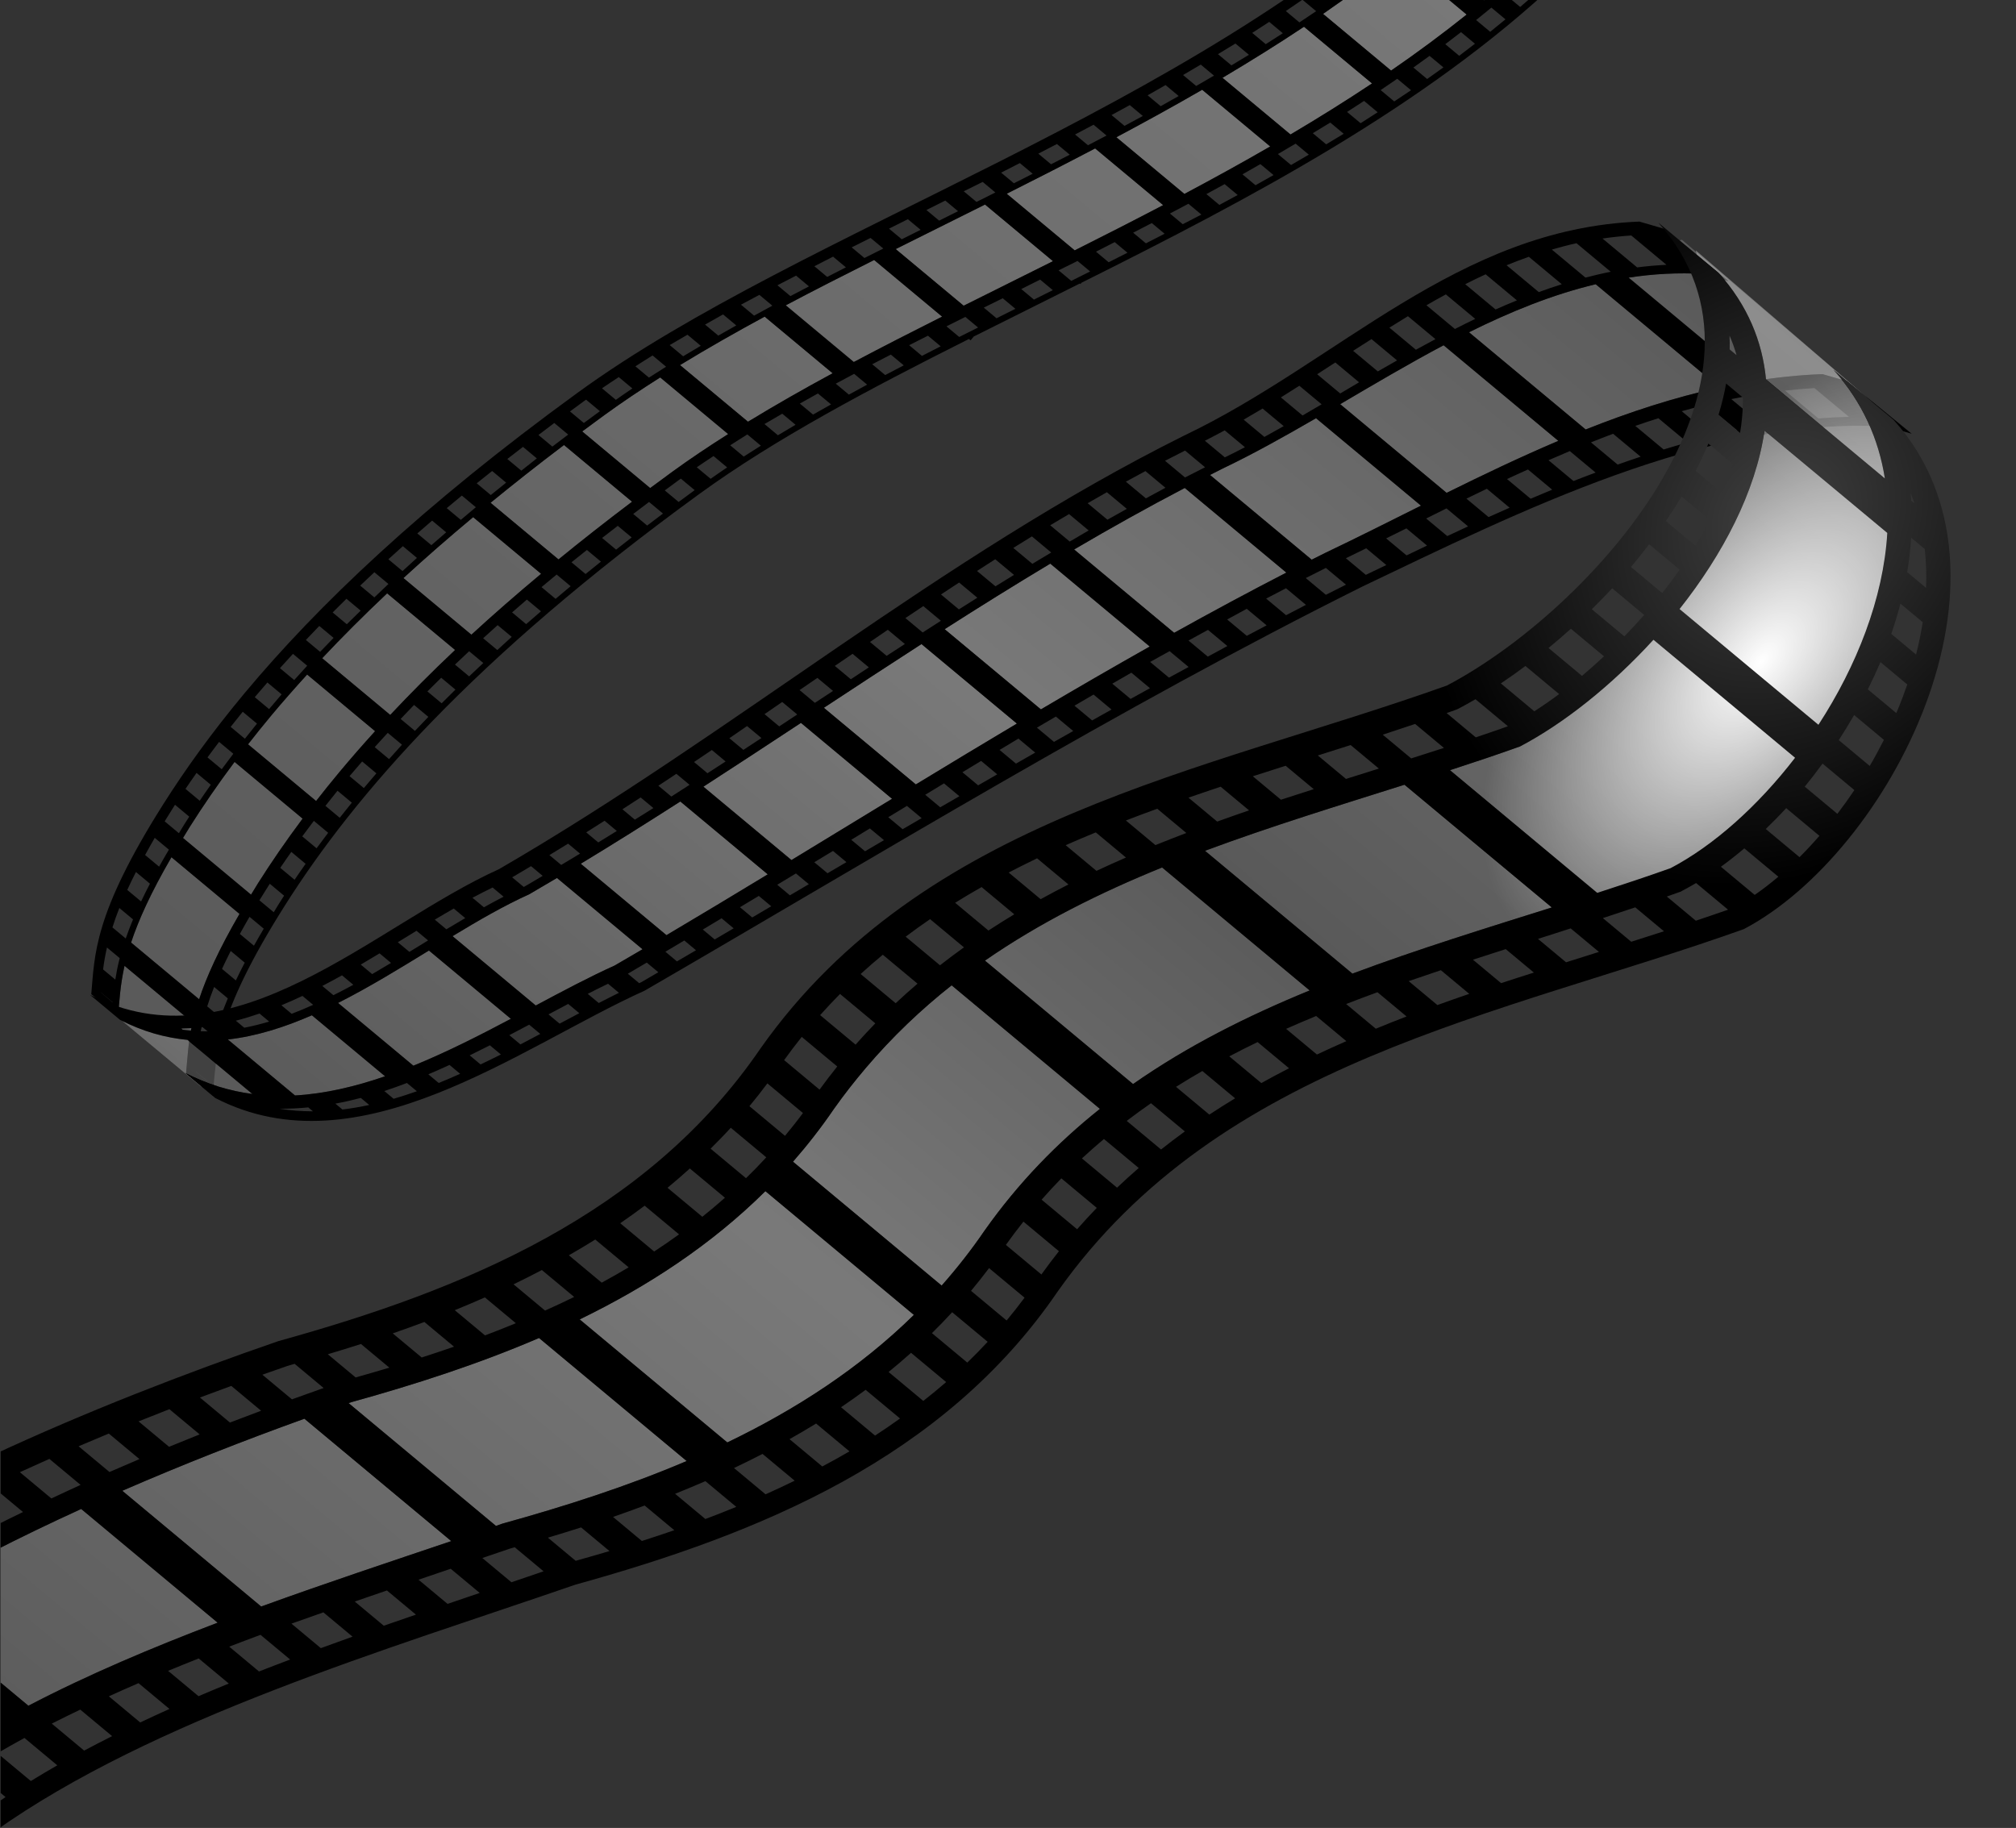 <?xml version="1.0" encoding="UTF-8" standalone="no"?>
<!-- Created with Inkscape (http://www.inkscape.org/) -->
<svg xmlns:dc="http://purl.org/dc/elements/1.1/" xmlns:cc="http://creativecommons.org/ns#" xmlns:rdf="http://www.w3.org/1999/02/22-rdf-syntax-ns#" xmlns:svg="http://www.w3.org/2000/svg" xmlns="http://www.w3.org/2000/svg" xmlns:xlink="http://www.w3.org/1999/xlink" version="1.1" width="618.75" height="561.058" id="svg2">
  <rect width="100%" height="100%" fill="#333333" stroke="none"/>
  <defs id="defs4">
    <linearGradient id="linearGradient4493">
      <stop id="stop4495" style="stop-color:#404040;stop-opacity:1" offset="0"/>
      <stop id="stop4497" style="stop-color:#000000;stop-opacity:1" offset="1"/>
    </linearGradient>
    <linearGradient id="linearGradient4485">
      <stop id="stop4487" style="stop-color:#ffffff;stop-opacity:1" offset="0"/>
      <stop id="stop4489" style="stop-color:#ffffff;stop-opacity:0" offset="1"/>
    </linearGradient>
    <linearGradient x1="0" y1="100.654" x2="527.582" y2="100.654" id="linearGradient3923" xlink:href="#linearGradient3917" gradientUnits="userSpaceOnUse"/>
    <linearGradient id="linearGradient3917">
      <stop id="stop3919" style="stop-color:#c0c0c0;stop-opacity:0.502" offset="0"/>
      <stop id="stop3921" style="stop-color:#808080;stop-opacity:0.502" offset="1"/>
    </linearGradient>
    <linearGradient id="linearGradient3925">
      <stop id="stop3927" style="stop-color:#808080;stop-opacity:0.502" offset="0"/>
      <stop id="stop3933" style="stop-color:#c0c0c0;stop-opacity:0.502" offset="0.5"/>
      <stop id="stop3929" style="stop-color:#808080;stop-opacity:0.502" offset="1"/>
    </linearGradient>
    <linearGradient id="linearGradient3935">
      <stop id="stop3937" style="stop-color:#c0c0c0;stop-opacity:0.502" offset="0"/>
      <stop id="stop3947" style="stop-color:#808080;stop-opacity:0.502" offset="0.335"/>
      <stop id="stop3945" style="stop-color:#c0c0c0;stop-opacity:0.502" offset="0.583"/>
      <stop id="stop3939" style="stop-color:#808080;stop-opacity:0.502" offset="1"/>
    </linearGradient>
    <linearGradient x1="0" y1="100.654" x2="527.582" y2="100.654" id="linearGradient3036" xlink:href="#linearGradient3917" gradientUnits="userSpaceOnUse" gradientTransform="translate(-0.214,1.3)"/>
    <linearGradient x1="36.817" y1="194.315" x2="527.582" y2="194.315" id="linearGradient3038" xlink:href="#linearGradient3925" gradientUnits="userSpaceOnUse" gradientTransform="translate(-0.214,1.3)"/>
    <linearGradient x1="36.578" y1="252.103" x2="744.414" y2="252.103" id="linearGradient3040" xlink:href="#linearGradient3935" gradientUnits="userSpaceOnUse" gradientTransform="matrix(1,0,0,0.966,-0.214,7.659)"/>
    <radialGradient cx="29.691" cy="413.806" r="353.312" fx="29.691" fy="413.806" id="radialGradient3042" xlink:href="#linearGradient4493" gradientUnits="userSpaceOnUse" gradientTransform="matrix(0.339,0.005,-0.004,0.288,74.282,226.765)"/>
    <radialGradient cx="120.518" cy="397.163" r="111.312" fx="120.518" fy="397.163" id="radialGradient3044" xlink:href="#linearGradient4485" gradientUnits="userSpaceOnUse" gradientTransform="matrix(1,0,0,0.554,0,149.548)"/>
    <clipPath id="clipPath3030">
      <rect width="620.192" height="566.827" x="-269.951" y="112.129" transform="matrix(0.64,-0.768,0.768,0.64,0,0)" id="rect3032" style="fill:#0000ff;fill-opacity:1;stroke:none"/>
    </clipPath>
    <linearGradient x1="0" y1="100.654" x2="527.582" y2="100.654" id="linearGradient3035" xlink:href="#linearGradient3917" gradientUnits="userSpaceOnUse" gradientTransform="translate(-0.214,1.3)"/>
    <linearGradient x1="36.817" y1="194.315" x2="527.582" y2="194.315" id="linearGradient3037" xlink:href="#linearGradient3925" gradientUnits="userSpaceOnUse" gradientTransform="translate(-0.214,1.3)"/>
    <linearGradient x1="36.578" y1="252.103" x2="744.414" y2="252.103" id="linearGradient3039" xlink:href="#linearGradient3935" gradientUnits="userSpaceOnUse" gradientTransform="matrix(1,0,0,0.966,-0.214,7.659)"/>
    <radialGradient cx="29.691" cy="413.806" r="353.312" fx="29.691" fy="413.806" id="radialGradient3041" xlink:href="#linearGradient4493" gradientUnits="userSpaceOnUse" gradientTransform="matrix(0.339,0.005,-0.004,0.288,74.282,226.765)"/>
    <radialGradient cx="120.518" cy="397.163" r="111.312" fx="120.518" fy="397.163" id="radialGradient3043" xlink:href="#linearGradient4485" gradientUnits="userSpaceOnUse" gradientTransform="matrix(1,0,0,0.554,0,149.548)"/>
  </defs>
  <g transform="matrix(-0.64,0.768,0.768,0.64,350.241,-112.129)" clip-path="url(#clipPath3030)" id="layer1">
    <g transform="translate(-0.158,-21.532)" id="g3024">
      <g id="g4505">
        <path d="m 426,28.812 c -5.33,0.004 -10.882,0.153 -16.656,0.406 l 0,27.156 C 415.107,56.124 420.679,56.003 426,56 c 3.921,-0.002 7.712,0.069 11.406,0.188 l 0,-27.188 C 433.713,28.883 429.92,28.809 426,28.812 z m 18.219,0.469 0,27.188 c 8.605,0.452 16.595,1.209 24.031,2.188 1.408,0.185 2.699,0.401 4.031,0.594 l 0,-27.188 c -1.332,-0.193 -2.624,-0.409 -4.031,-0.594 -7.443,-0.979 -15.417,-1.738 -24.031,-2.188 z m -41.688,0.281 c -8.82,0.53 -18.165,1.372 -28.062,2.562 l 0,27.156 c 9.911,-1.191 19.231,-2.003 28.062,-2.531 l 0,-27.188 z m -34.875,3.406 c -8.902,1.188 -18.248,2.681 -28.062,4.469 l 0,27.156 C 349.422,62.805 358.743,61.312 367.656,60.125 l 0,-27.156 z m 111.438,0.156 0,27.188 c 12.57,2.138 21.412,4.627 28.062,7.25 l 0,-27.188 c -6.653,-2.623 -15.493,-5.112 -28.062,-7.25 z m -146.312,5.594 c -8.968,1.73 -18.306,3.694 -28.062,5.969 l 0,27.188 c 9.743,-2.271 19.106,-4.274 28.062,-6 l 0,-27.156 z m 181.156,4.688 0,27.188 c 5.538,2.853 9.332,5.754 13.219,8.438 l 0.031,5.812 0.188,0.094 0,-38.062 -0.188,-0.094 0,5.062 c -3.898,-2.685 -7.707,-5.585 -13.25,-8.438 z m -216,2.906 c -2.717,0.658 -5.471,1.33 -8.25,2.031 -6.482,1.636 -13.104,3.594 -19.812,5.75 l 0,27.156 c 6.709,-2.157 13.331,-4.114 19.812,-5.75 2.792,-0.705 5.52,-1.371 8.25,-2.031 l 0,-27.156 z m -34.875,10.031 C 253.891,59.468 244.538,62.973 235,66.781 l 0,27.156 c 9.538,-3.81 18.891,-7.313 28.062,-10.438 l 0,-27.156 z m -34.875,13.188 c -9.203,3.766 -18.573,7.809 -28.062,11.938 l 0,27.156 c 9.488,-4.129 18.861,-8.14 28.062,-11.906 l 0,-27.188 z m -34.875,14.875 c -9.24,4.047 -18.599,8.165 -28.062,12.312 l 0,27.156 c 9.464,-4.149 18.822,-8.264 28.062,-12.312 l 0,-27.156 z m -34.875,15.312 c -9.271,4.038 -18.619,8.025 -28.062,11.938 l 0,27.188 c 9.446,-3.915 18.789,-7.928 28.062,-11.969 l 0,-27.156 z m -34.875,14.75 c -9.288,3.779 -18.648,7.454 -28.062,10.906 l 0,27.188 c 9.415,-3.453 18.774,-7.126 28.062,-10.906 l 0,-27.188 z M 88.688,127.812 C 79.376,131.116 70.023,134.212 60.625,137 l 0,27.188 C 70.023,161.398 79.376,158.304 88.688,155 l 0,-27.188 z m -34.844,11.156 c -9.322,2.614 -18.691,4.894 -28.062,6.812 l 0,27.188 c 9.372,-1.919 18.74,-4.197 28.062,-6.812 l 0,-27.188 z m -34.875,8.156 c -6.389,1.176 -12.79,2.162 -19.188,2.938 l 0,27.188 c 6.398,-0.776 12.799,-1.761 19.188,-2.938 l 0,-27.188 z" id="path3915" style="fill:url(#linearGradient3035);fill-opacity:1;stroke:none"/>
        <path d="m 426,18.125 c -34.887,0.018 -78.969,5.023 -136.312,19.5 C 206.278,58.683 103.306,126.789 -0.219,139.344 l 0,10.719 c 6.398,-0.776 12.799,-1.762 19.188,-2.938 l 0,27.188 c -6.389,1.176 -12.79,2.162 -19.188,2.938 l 0,10.719 c 56.164,-6.811 112.135,-29.988 164.938,-53.125 l 0.531,0 0,-0.25 C 176.521,129.653 187.645,124.773 198.594,120 l 1.531,0 0,-0.656 c 31.558,-13.733 61.669,-26.083 89.562,-33.125 C 373.097,65.161 428.456,64.14 468.25,69.375 c 39.794,5.235 48.979,13.484 58.938,20.344 l -0.031,-10.688 c -3.887,-2.684 -7.681,-5.585 -13.219,-8.438 l 0,-27.188 c 5.543,2.852 9.352,5.752 13.25,8.438 L 527.156,41.125 C 517.226,34.269 508.044,26.016 468.25,20.781 455.814,19.145 441.858,18.117 426,18.125 z m -1.031,3.188 0,5.719 c -1.949,0.007 -3.931,0.023 -5.938,0.062 l 0,-5.688 c 2.014,-0.04 3.982,-0.086 5.938,-0.094 z m 5.812,0.031 c 2.007,0.025 3.993,0.068 5.938,0.125 l 0,5.688 c -1.951,-0.057 -3.925,-0.101 -5.938,-0.125 l 0,-5.688 z m -18,0.219 c 0.137,-0.005 0.269,0.005 0.406,0 l 0,5.688 c -1.956,0.067 -3.928,0.152 -5.938,0.25 l 0,-5.688 c 1.859,-0.092 3.719,-0.185 5.531,-0.25 z m 29.75,0.125 c 2.01,0.094 3.995,0.186 5.938,0.312 l 0,5.688 c -1.939,-0.125 -3.933,-0.22 -5.938,-0.312 l 0,-5.688 z m -41.094,0.438 0,5.688 c -1.95,0.122 -3.937,0.285 -5.938,0.438 l 0,-5.719 c 2.006,-0.154 3.983,-0.282 5.938,-0.406 z m 52.844,0.344 c 2.017,0.169 3.994,0.329 5.938,0.531 l 0,5.688 c -1.943,-0.199 -3.925,-0.364 -5.938,-0.531 l 0,-5.688 z m -64.594,0.562 0,5.656 c -1.951,0.173 -3.939,0.391 -5.938,0.594 l 0,-5.688 c 2.004,-0.205 3.982,-0.387 5.938,-0.562 z m 76.344,0.625 c 0.709,0.088 1.426,0.189 2.125,0.281 1.332,0.175 2.549,0.349 3.812,0.531 l 0,5.688 c -1.07,-0.152 -2.071,-0.322 -3.188,-0.469 -0.905,-0.119 -1.829,-0.231 -2.75,-0.344 l 0,-5.688 z M 377.938,24.25 l 0,5.656 c -1.959,0.222 -3.934,0.438 -5.938,0.688 l 0,-5.625 c 2.001,-0.252 3.982,-0.495 5.938,-0.719 z m 99.875,1.125 c 2.081,0.345 4.056,0.731 5.938,1.094 l 0,5.594 c -1.879,-0.353 -3.877,-0.697 -5.938,-1.031 l 0,-5.656 z m -111.625,0.344 0,5.656 c -1.956,0.266 -3.94,0.52 -5.938,0.812 l 0,-5.625 c 2,-0.296 3.981,-0.575 5.938,-0.844 z m -11.781,1.75 0,5.625 c -1.957,0.307 -3.941,0.635 -5.938,0.969 l 0,-5.625 c 2.008,-0.339 3.971,-0.657 5.938,-0.969 z m 135.156,0.188 c 2.109,0.476 4.095,0.972 5.938,1.469 l 0,5.531 c -1.867,-0.483 -3.832,-0.946 -5.938,-1.406 l 0,-5.594 z M 426,28.812 c 3.92,-0.003 7.713,0.07 11.406,0.188 l 0,27.188 C 433.712,56.069 429.921,55.998 426,56 c -5.321,0.003 -10.893,0.124 -16.656,0.375 l 0,-27.156 C 415.118,28.966 420.67,28.816 426,28.812 z m 18.219,0.469 c 8.614,0.45 16.588,1.208 24.031,2.188 1.408,0.185 2.699,0.401 4.031,0.594 l 0,27.188 c -1.332,-0.193 -2.624,-0.409 -4.031,-0.594 -7.436,-0.978 -15.426,-1.735 -24.031,-2.188 l 0,-27.188 z m -101.562,0.156 0,5.625 c -1.96,0.346 -3.94,0.691 -5.938,1.062 l 0,-5.594 c 1.992,-0.374 3.984,-0.745 5.938,-1.094 z m 59.875,0.125 0,27.188 c -8.831,0.528 -18.151,1.341 -28.062,2.531 l 0,-27.156 c 9.898,-1.191 19.243,-2.032 28.062,-2.562 z m 98.781,1.25 c 2.197,0.715 4.131,1.454 5.938,2.188 l 0,5.312 c -1.814,-0.688 -3.804,-1.37 -5.938,-2.031 l 0,-5.469 z m -170.406,0.812 0,5.625 c -1.965,0.383 -3.937,0.779 -5.938,1.188 l 0,-5.594 c 1.989,-0.409 3.985,-0.834 5.938,-1.219 z m 36.75,1.344 0,27.156 c -8.913,1.187 -18.234,2.68 -28.062,4.469 l 0,-27.156 c 9.815,-1.788 19.16,-3.281 28.062,-4.469 z m 111.438,0.156 c 12.57,2.138 21.409,4.627 28.062,7.25 l 0,27.188 c -6.65,-2.623 -15.493,-5.112 -28.062,-7.25 l 0,-27.188 z m -159.938,0.938 0,5.594 c -1.958,0.416 -3.945,0.81 -5.938,1.25 l 0,-5.531 c 1.996,-0.444 3.976,-0.892 5.938,-1.312 z m 193.906,1.594 c 2.222,1.144 4.163,2.254 5.938,3.406 l 0,4.875 c -1.766,-1.054 -3.702,-2.133 -5.938,-3.188 l 0,-5.094 z m -205.688,1.031 0,5.562 c -1.958,0.448 -3.946,0.903 -5.938,1.375 l 0,-5.562 c 2.008,-0.479 3.963,-0.92 5.938,-1.375 z m 25.406,2.031 0,27.156 c -8.956,1.726 -18.319,3.729 -28.062,6 l 0,-27.188 c 9.756,-2.275 19.095,-4.239 28.062,-5.969 z M 295.625,39.5 l 0,5.531 c -1.969,0.481 -3.936,0.965 -5.938,1.469 l 0,-5.531 c 0.28,-0.072 0.564,-0.148 0.844,-0.219 1.723,-0.435 3.394,-0.832 5.094,-1.25 z m -11.75,3 0,5.531 c -1.973,0.538 -3.946,1.071 -5.938,1.656 l 0,-5.438 c 1.996,-0.598 3.964,-1.2 5.938,-1.75 z m 240.969,0.594 c 0.012,0.008 0.019,0.023 0.031,0.031 l 0.031,4.656 c -0.018,-0.013 -0.044,-0.018 -0.062,-0.031 l 0,-4.656 z M 272.125,46.062 l 0,5.406 c -1.967,0.614 -3.953,1.252 -5.938,1.906 l 0,-5.406 c 1.992,-0.668 3.966,-1.279 5.938,-1.906 z m 25.812,0.25 0,27.156 c -2.73,0.66 -5.458,1.326 -8.25,2.031 -6.482,1.636 -13.104,3.593 -19.812,5.75 l 0,-27.156 c 6.709,-2.156 13.331,-4.114 19.812,-5.75 2.779,-0.702 5.533,-1.373 8.25,-2.031 z m -37.562,3.656 0,5.375 c -1.973,0.681 -3.948,1.379 -5.938,2.094 l 0,-5.312 c 1.989,-0.726 3.967,-1.465 5.938,-2.156 z m -11.781,4.312 0,5.281 c -1.971,0.733 -3.952,1.488 -5.938,2.25 l 0,-5.281 c 1.985,-0.772 3.969,-1.507 5.938,-2.25 z m 14.469,2.062 0,27.156 C 253.891,86.625 244.538,90.128 235,93.938 l 0,-27.156 c 9.538,-3.809 18.891,-7.314 28.062,-10.438 z m -26.219,2.5 0,5.25 c -1.974,0.778 -3.95,1.542 -5.938,2.344 l 0,-5.188 c 1.988,-0.81 3.965,-1.62 5.938,-2.406 z m 188.125,0.344 0,5.719 c -1.949,0.007 -3.931,0.024 -5.938,0.062 l 0,-5.688 c 2.014,-0.04 3.982,-0.086 5.938,-0.094 z m 5.812,0.031 c 2.007,0.025 3.993,0.068 5.938,0.125 l 0,5.719 c -1.951,-0.057 -3.925,-0.1 -5.938,-0.125 l 0,-5.719 z m -18,0.219 c 0.137,-0.005 0.269,0.005 0.406,0 l 0,5.719 c -1.955,0.067 -3.929,0.121 -5.938,0.219 l 0,-5.688 c 1.859,-0.092 3.719,-0.185 5.531,-0.25 z m 29.75,0.125 c 2.01,0.094 3.995,0.186 5.938,0.312 l 0,5.719 c -1.939,-0.125 -3.933,-0.219 -5.938,-0.312 l 0,-5.719 z M 401.438,60 l 0,5.719 c -1.95,0.122 -3.937,0.255 -5.938,0.406 l 0,-5.719 c 2.006,-0.154 3.983,-0.282 5.938,-0.406 z m 52.844,0.344 c 2.017,0.169 3.994,0.329 5.938,0.531 l 0,5.719 c -1.943,-0.199 -3.925,-0.364 -5.938,-0.531 l 0,-5.719 z m -64.594,0.562 0,5.688 c -1.951,0.173 -3.939,0.361 -5.938,0.562 l 0,-5.688 c 2.004,-0.205 3.982,-0.387 5.938,-0.562 z m 76.344,0.625 c 0.709,0.088 1.426,0.189 2.125,0.281 1.332,0.175 2.549,0.349 3.812,0.531 l 0,5.719 c -1.07,-0.151 -2.071,-0.322 -3.188,-0.469 -0.905,-0.119 -1.829,-0.231 -2.75,-0.344 l 0,-5.719 z m -88.094,0.594 0,5.656 C 375.979,68.002 374.003,68.251 372,68.5 l 0,-5.656 c 2.001,-0.252 3.982,-0.495 5.938,-0.719 z m 99.875,1.125 c 2.081,0.345 4.056,0.732 5.938,1.094 l 0,5.625 c -1.88,-0.352 -3.876,-0.697 -5.938,-1.031 l 0,-5.688 z m -111.625,0.344 0,5.656 c -1.956,0.265 -3.94,0.52 -5.938,0.812 l 0,-5.625 c 2,-0.296 3.981,-0.575 5.938,-0.844 z m -141.094,0.031 0,5.188 c -1.969,0.81 -3.956,1.64 -5.938,2.469 l 0,-5.156 c 1.988,-0.839 3.964,-1.68 5.938,-2.5 z m 129.312,1.719 0,5.625 c -1.958,0.307 -3.94,0.635 -5.938,0.969 l 0,-5.625 c 2.008,-0.339 3.971,-0.657 5.938,-0.969 z m 135.156,0.188 c 2.11,0.476 4.095,0.973 5.938,1.469 l 0,5.531 c -1.866,-0.481 -3.833,-0.948 -5.938,-1.406 l 0,-5.594 z m -146.906,1.781 0,5.625 c -1.96,0.346 -3.94,0.691 -5.938,1.062 l 0,-5.594 c 1.992,-0.374 3.984,-0.745 5.938,-1.094 z m -129.312,1.281 0,5.125 c -1.975,0.837 -3.951,1.679 -5.938,2.531 l 0,-5.125 c 1.987,-0.858 3.964,-1.688 5.938,-2.531 z M 501.312,68.688 c 2.197,0.715 4.131,1.453 5.938,2.188 l 0,5.312 c -1.814,-0.686 -3.804,-1.373 -5.938,-2.031 l 0,-5.469 z M 330.906,69.5 l 0,5.625 c -1.965,0.383 -3.937,0.779 -5.938,1.188 l 0,-5.594 c 1.989,-0.409 3.985,-0.834 5.938,-1.219 z m -102.719,0.031 0,27.188 c -9.201,3.767 -18.575,7.778 -28.062,11.906 l 0,-27.156 c 9.489,-4.128 18.859,-8.171 28.062,-11.938 z m 90.969,2.406 0,5.594 c -1.959,0.416 -3.945,0.841 -5.938,1.281 l 0,-5.562 c 1.996,-0.444 3.976,-0.892 5.938,-1.312 z m 193.906,1.594 c 2.222,1.148 4.163,2.281 5.938,3.438 l 0,4.844 c -1.759,-1.055 -3.713,-2.136 -5.938,-3.188 l 0,-5.094 z m -311.5,0.156 0,5.094 c -1.975,0.855 -3.951,1.728 -5.938,2.594 l 0,-5.094 c 1.985,-0.869 3.964,-1.735 5.938,-2.594 z m 105.812,0.875 0,5.562 c -1.959,0.449 -3.946,0.903 -5.938,1.375 l 0,-5.562 c 2.008,-0.479 3.963,-0.92 5.938,-1.375 z m -11.75,2.812 0,5.531 c -1.969,0.481 -3.936,0.965 -5.938,1.469 l 0,-5.531 c 0.28,-0.072 0.564,-0.148 0.844,-0.219 1.723,-0.435 3.394,-0.832 5.094,-1.25 z m -105.812,1.438 0,5.094 c -1.966,0.861 -3.962,1.726 -5.938,2.594 l 0,-5.094 c 1.975,-0.869 3.974,-1.731 5.938,-2.594 z m 94.062,1.562 0,5.531 c -1.973,0.538 -3.946,1.071 -5.938,1.656 l 0,-5.438 c 1.996,-0.598 3.964,-1.2 5.938,-1.75 z M 524.844,81 c 0.012,0.008 0.019,0.023 0.031,0.031 l 0.031,4.656 c -0.018,-0.013 -0.044,-0.018 -0.062,-0.031 l 0,-4.656 z m -252.719,2.938 0,5.406 c -1.967,0.614 -3.953,1.252 -5.938,1.906 l 0,-5.406 c 1.992,-0.669 3.966,-1.279 5.938,-1.906 z m -94.062,0.031 0,5.094 c -1.978,0.87 -3.95,1.72 -5.938,2.594 l 0,-5.094 c 1.993,-0.875 3.955,-1.721 5.938,-2.594 z m 15.25,0.438 0,27.156 c -9.24,4.048 -18.599,8.164 -28.062,12.312 l 0,-27.156 c 9.464,-4.147 18.822,-8.266 28.062,-12.312 z m 67.062,3.438 0,5.375 c -1.973,0.681 -3.948,1.378 -5.938,2.094 l 0,-5.312 c 1.989,-0.726 3.967,-1.465 5.938,-2.156 z m -94.062,1.25 0,5.094 c -1.973,0.865 -3.956,1.729 -5.938,2.594 l 0,-5.062 c 1.989,-0.866 3.958,-1.758 5.938,-2.625 z m 82.281,3.062 0,5.281 c -1.971,0.734 -3.952,1.488 -5.938,2.25 l 0,-5.25 c 1.995,-0.776 3.959,-1.534 5.938,-2.281 z M 154.562,94.25 l 0,5.094 c -1.978,0.858 -3.952,1.708 -5.938,2.562 l 0,-5.125 c 1.978,-0.847 3.968,-1.68 5.938,-2.531 z m 82.281,2.469 0,5.25 c -1.974,0.778 -3.95,1.542 -5.938,2.344 l 0,-5.188 c 1.985,-0.809 3.968,-1.621 5.938,-2.406 z m -94.062,2.562 0,5.094 c -1.974,0.841 -3.956,1.697 -5.938,2.531 l 0,-5.125 c 1.981,-0.83 3.964,-1.663 5.938,-2.5 z m 15.656,0.438 0,27.156 c -9.274,4.04 -18.617,8.053 -28.062,11.969 l 0,-27.188 c 9.443,-3.913 18.791,-7.9 28.062,-11.938 z m 66.656,1.781 0,5.188 c -1.969,0.81 -3.956,1.64 -5.938,2.469 l 0,-5.156 c 1.988,-0.839 3.964,-1.68 5.938,-2.5 z m -94.062,2.688 0,5.156 c -1.981,0.824 -3.95,1.655 -5.938,2.469 l 0,-5.188 c 1.986,-0.807 3.958,-1.62 5.938,-2.438 z m 82.312,2.281 0,5.125 c -1.975,0.837 -3.951,1.679 -5.938,2.531 l 0,-5.094 c 1.989,-0.859 3.962,-1.718 5.938,-2.562 z m -94.062,2.5 0,5.188 c -1.976,0.796 -3.956,1.592 -5.938,2.375 l 0,-5.219 c 1.981,-0.775 3.963,-1.556 5.938,-2.344 z m 82.281,2.594 0,5.094 c -1.975,0.855 -3.951,1.728 -5.938,2.594 l 0,-5.094 c 1.986,-0.87 3.963,-1.735 5.938,-2.594 z m -94.031,2.031 0,5.219 c -1.976,0.765 -3.957,1.501 -5.938,2.25 l 0,-5.25 c 1.98,-0.74 3.963,-1.463 5.938,-2.219 z m 16.031,0.875 0,27.188 c -9.288,3.78 -18.648,7.453 -28.062,10.906 l 0,-27.188 c 9.415,-3.452 18.774,-7.127 28.062,-10.906 z m 66.25,2.219 0,5.094 c -1.966,0.862 -3.962,1.725 -5.938,2.594 l 0,-5.062 c 1.978,-0.871 3.971,-1.761 5.938,-2.625 z m -94.031,1.281 0,5.25 c -1.978,0.729 -3.955,1.446 -5.938,2.156 l 0,-5.281 c 1.98,-0.7 3.963,-1.406 5.938,-2.125 z m 82.281,3.906 0,5.062 c -1.978,0.87 -3.95,1.72 -5.938,2.594 l 0,-5.062 c 1.992,-0.875 3.956,-1.721 5.938,-2.594 z M 84,122.094 l 0,5.375 c -1.98,0.688 -3.954,1.396 -5.938,2.062 l 0,-5.406 c 1.983,-0.657 3.959,-1.353 5.938,-2.031 z M 72.25,126 l 0,5.406 c -1.977,0.641 -3.957,1.258 -5.938,1.875 l 0,-5.438 C 68.292,127.237 70.274,126.631 72.25,126 z m 94.062,1 0,5.062 c -1.973,0.865 -3.956,1.729 -5.938,2.594 l 0,-5.031 c 1.989,-0.866 3.958,-1.758 5.938,-2.625 z m -77.625,0.812 0,27.188 c -9.311,3.304 -18.664,6.398 -28.062,9.188 l 0,-27.188 c 9.398,-2.788 18.751,-5.884 28.062,-9.188 z M 60.5,129.625 l 0,5.438 c -1.976,0.589 -3.959,1.188 -5.938,1.75 l 0,-5.5 c 1.979,-0.552 3.962,-1.108 5.938,-1.688 z m 94.062,2.531 0,5.062 c -1.976,0.858 -3.954,1.708 -5.938,2.562 l 0,-5.094 c 1.978,-0.848 3.968,-1.68 5.938,-2.531 z m -105.812,0.75 0,5.5 c -1.979,0.534 -3.956,1.059 -5.938,1.562 l 0,-5.531 c 1.986,-0.495 3.954,-1.006 5.938,-1.531 z m -11.781,2.938 0,5.562 c -1.981,0.472 -3.955,0.905 -5.938,1.344 l 0,-5.562 c 1.978,-0.429 3.962,-0.882 5.938,-1.344 z m 105.812,1.344 0,5.094 c -1.977,0.843 -3.954,1.695 -5.938,2.531 l 0,-5.125 c 1.981,-0.83 3.964,-1.663 5.938,-2.5 z m -117.562,1.188 0,5.625 c -1.976,0.404 -3.96,0.788 -5.938,1.156 l 0,-5.625 c 1.983,-0.362 3.956,-0.759 5.938,-1.156 z m 28.625,0.594 0,27.188 c -9.322,2.615 -18.691,4.894 -28.062,6.812 l 0,-27.188 c 9.372,-1.918 18.74,-4.198 28.062,-6.812 z m -40.375,1.562 0,5.656 c -1.984,0.333 -3.953,0.675 -5.938,0.969 l 0,-5.688 c 1.975,-0.287 3.964,-0.613 5.938,-0.938 z m 117.562,1.562 0,5.125 c -1.983,0.825 -3.949,1.685 -5.938,2.5 l 0,-5.188 c 1.986,-0.807 3.958,-1.62 5.938,-2.438 z m -11.75,4.781 0,5.188 c -1.976,0.796 -3.956,1.592 -5.938,2.375 l 0,-5.219 c 1.981,-0.775 3.963,-1.555 5.938,-2.344 z m -11.75,4.625 0,5.219 c -1.976,0.765 -3.957,1.501 -5.938,2.25 l 0,-5.25 c 1.98,-0.74 3.963,-1.463 5.938,-2.219 z m -11.75,4.375 0,5.25 c -1.978,0.73 -3.955,1.445 -5.938,2.156 l 0,-5.281 c 1.98,-0.701 3.963,-1.406 5.938,-2.125 z M 84,160 l 0,5.344 c -1.981,0.689 -3.952,1.395 -5.938,2.062 l 0,-5.375 C 80.046,161.374 82.021,160.679 84,160 z m -11.75,3.906 0,5.406 c -1.976,0.641 -3.958,1.259 -5.938,1.875 l 0,-5.438 c 1.98,-0.607 3.962,-1.213 5.938,-1.844 z m -11.75,3.625 0,5.438 c -1.976,0.589 -3.959,1.188 -5.938,1.75 l 0,-5.5 c 1.979,-0.553 3.962,-1.108 5.938,-1.688 z m -11.75,3.281 0,5.5 c -1.979,0.534 -3.956,1.059 -5.938,1.562 l 0,-5.531 c 1.986,-0.495 3.954,-1.006 5.938,-1.531 z m -11.781,2.938 0,5.562 c -1.981,0.472 -3.955,0.905 -5.938,1.344 l 0,-5.562 c 1.978,-0.43 3.962,-0.882 5.938,-1.344 z m -11.75,2.531 0,5.625 c -1.976,0.404 -3.96,0.788 -5.938,1.156 l 0,-5.625 c 1.983,-0.362 3.956,-0.759 5.938,-1.156 z m -11.75,2.156 0,5.656 c -1.984,0.333 -3.953,0.675 -5.938,0.969 l 0,-5.688 c 1.975,-0.287 3.964,-0.613 5.938,-0.938 z" id="path2992-9" style="fill:#000000;stroke:none"/>
      </g>
      <g id="g4509">
        <path d="m 527.375,53.719 c -1.718,7.29 -4.587,13.599 -8.344,19.094 l 0,25.938 c 3.756,-5.937 6.592,-12.574 8.25,-20.031 l 0,6.875 0.094,-0.25 0,-31.625 z M 511,82.25 c -6.318,6.053 -13.934,10.907 -22.219,15.062 l 0,29.25 C 497.073,121.538 504.7,115.84 511,109.094 L 511,82.25 z m -30.281,18.812 c -9.727,4.208 -20.08,7.706 -30.219,11.125 l 0,32.75 c 10.152,-4.162 20.493,-8.603 30.219,-13.781 l 0,-30.094 z m -38.25,13.875 c -8.854,3.047 -17.371,6.168 -24.938,9.844 -3.097,1.133 -6.205,2.244 -9.312,3.344 l 0,34.188 c 3.107,-1.119 6.218,-2.243 9.312,-3.375 7.576,-3.68 16.089,-7.16 24.938,-10.75 l 0,-33.25 z m -42.281,16 c -11.369,3.919 -22.788,7.628 -34.25,11.25 l 0,34.938 c 11.461,-3.945 22.896,-7.895 34.25,-11.938 l 0,-34.25 z m -42.281,13.781 c -11.387,3.549 -22.804,7.014 -34.219,10.469 l 0,36.406 c 11.42,-3.905 22.834,-7.786 34.219,-11.688 l 0,-35.188 z M 315.625,157.625 c -11.421,3.458 -22.834,6.939 -34.219,10.5 l 0,38.125 c 11.387,-4.02 22.796,-7.957 34.219,-11.875 l 0,-36.75 z m -42.281,13.031 c -12.131,3.851 -24.204,7.831 -36.219,12.031 l 0,39.75 c 12.006,-4.558 24.089,-8.986 36.219,-13.312 l 0,-38.469 z m -44.25,14.875 c -12.184,4.377 -24.266,9.014 -36.25,14 l 0,40.594 c 11.967,-5.069 24.067,-9.92 36.25,-14.625 l 0,-39.969 z M 184.812,202.938 c -1.238,0.535 -2.483,1.051 -3.719,1.594 -9.736,4.481 -20.025,8.418 -30.5,12.25 l 0,41.938 c 10.161,-4.448 20.255,-8.827 30,-13.312 1.404,-0.617 2.811,-1.233 4.219,-1.844 l 0,-40.625 z m -42.281,16.781 c -11.438,4.116 -22.982,8.214 -34.219,12.812 l 0,45.844 c 11.259,-5.772 22.758,-11.054 34.219,-16.125 l 0,-42.531 z m -42.281,16.25 c -12.906,5.687 -25.202,12.215 -36.219,20.438 l 0,49.531 C 75.377,297.094 87.6,289.459 100.25,282.594 l 0,-46.625 z M 56,262.875 c -5.691,5.024 -10.92,10.627 -15.594,16.938 l -3.219,7.375 0.188,-19.781 -0.781,0.594 0.812,70.75 0.031,-3.844 3.219,-7.344 C 45.493,322.194 50.628,317.195 56,312.531 L 56,262.875 z" id="path3913" style="fill:url(#linearGradient3037);fill-opacity:1;stroke:none"/>
        <path d="m 527.562,40.938 c -10.817,48.643 -72.178,53.396 -110.031,71.781 -78.23,28.61 -160.463,42.779 -236.938,76.375 -47.506,21.864 -102.532,23.796 -139.938,65.312 l -3.219,7.375 -0.25,25.406 3.219,-7.375 C 45.08,273.502 50.309,267.899 56,262.875 l 0,49.656 c -5.372,4.664 -10.507,9.663 -15.344,15.031 l -3.219,7.344 -0.25,25.406 3.219,-7.344 c 32.69,-44.136 93.181,-70.261 140.688,-92.125 76.475,-33.596 158.208,-61.265 236.438,-89.875 37.853,-18.386 98.933,-31.544 109.75,-80.188 l 0,-12.062 c -1.658,7.457 -4.494,14.094 -8.25,20.031 l 0,-25.938 c 3.888,-5.686 6.838,-12.227 8.531,-19.844 l 0,-12.031 z m -10,28.188 0,0.562 c -1.855,2.988 -3.98,5.737 -6.344,8.281 l 0,-2.469 c 2.256,-1.988 4.364,-4.115 6.344,-6.375 z M 505,80.438 l 0,3.375 c -2.006,1.645 -4.127,3.188 -6.344,4.656 l 0,-3.844 c 2.178,-1.322 4.3,-2.714 6.344,-4.188 z m 6,1.812 0,26.844 c -6.3,6.746 -13.927,12.445 -22.219,17.469 l 0,-29.25 C 497.066,93.157 504.682,88.303 511,82.25 z m -18.594,5.906 0,4.094 c -2.054,1.149 -4.171,2.256 -6.344,3.312 l 0,-4.281 c 2.149,-0.991 4.264,-2.034 6.344,-3.125 z M 479.812,94 l 0,4.438 c -2.104,0.914 -4.21,1.803 -6.375,2.656 l 0,-4.531 c 2.138,-0.82 4.271,-1.686 6.375,-2.562 z m -12.594,4.875 0,4.562 c -2.095,0.769 -4.225,1.511 -6.344,2.25 l 0,-4.594 c 2.117,-0.731 4.229,-1.456 6.344,-2.219 z m 13.5,2.188 0,30.094 c -9.726,5.178 -20.066,9.619 -30.219,13.781 l 0,-32.75 c 10.139,-3.419 20.492,-6.917 30.219,-11.125 z m -26.062,2.156 0,4.625 c -2.127,0.722 -4.254,1.44 -6.375,2.156 l 0,-4.625 c 2.111,-0.714 4.236,-1.433 6.375,-2.156 z M 442.062,107.5 l 0,4.625 c -2.135,0.735 -4.246,1.495 -6.344,2.25 l 0,-4.594 c 2.081,-0.76 4.197,-1.537 6.344,-2.281 z m 75.094,0.562 c -1.749,2.958 -3.745,5.737 -5.938,8.375 l 0,-1.875 c 2.088,-2.07 4.088,-4.227 5.938,-6.5 z m -87.656,4.031 0,4.562 c -2.161,0.832 -4.291,1.68 -6.375,2.562 l 0,-4.406 c 2.071,-0.92 4.18,-1.851 6.375,-2.719 z m 12.969,2.844 0,33.25 c -8.848,3.59 -17.361,7.07 -24.938,10.75 -3.095,1.132 -6.206,2.256 -9.312,3.375 l 0,-34.188 c 3.107,-1.1 6.216,-2.211 9.312,-3.344 7.567,-3.675 16.083,-6.797 24.938,-9.844 z m -25.594,2.5 0,4.594 c -0.105,0.05 -0.208,0.106 -0.312,0.156 -0.106,0.051 -0.238,0.073 -0.344,0.125 -1.89,0.69 -3.793,1.353 -5.688,2.031 l 0,-4.656 c 2.116,-0.745 4.233,-1.485 6.344,-2.25 z m 88.125,2.781 0,2.812 c -2.005,1.892 -4.126,3.704 -6.344,5.438 l 0,-3.375 c 2.18,-1.555 4.301,-3.182 6.344,-4.875 z m -100.688,1.625 0,4.719 c -2.126,0.745 -4.244,1.488 -6.375,2.219 l 0,-4.781 c 2.129,-0.711 4.25,-1.428 6.375,-2.156 z m -12.594,4.219 0,4.812 c -2.111,0.711 -4.228,1.425 -6.344,2.125 l 0,-4.906 c 2.115,-0.674 4.232,-1.343 6.344,-2.031 z m 100.688,3.219 0,3.719 c -2.058,1.385 -4.167,2.707 -6.344,4 l 0,-3.969 c 2.145,-1.204 4.273,-2.449 6.344,-3.75 z m -113.25,0.781 0,4.969 c -2.125,0.692 -4.246,1.411 -6.375,2.094 l 0,-5.094 c 2.124,-0.65 4.254,-1.307 6.375,-1.969 z m 21.031,0.875 0,34.25 c -11.354,4.042 -22.789,7.993 -34.25,11.938 l 0,-34.938 c 11.462,-3.622 22.881,-7.331 34.25,-11.25 z m -33.656,2.969 0,5.188 c -2.113,0.669 -4.228,1.338 -6.344,2 l 0,-5.281 c 2.116,-0.627 4.229,-1.27 6.344,-1.906 z m 113.281,2.469 0,4.156 c -2.094,1.122 -4.22,2.192 -6.375,3.25 l 0,-4.25 c 2.147,-1.022 4.264,-2.073 6.375,-3.156 z m -125.875,1.281 0,5.375 c -2.118,0.656 -4.224,1.317 -6.344,1.969 l 0,-5.5 c 2.118,-0.611 4.227,-1.225 6.344,-1.844 z m -12.562,3.656 0,5.594 c -2.113,0.645 -4.23,1.295 -6.344,1.938 l 0,-5.75 c 2.11,-0.599 4.234,-1.178 6.344,-1.781 z m 125.844,1.094 0,4.344 c -2.1,0.963 -4.22,1.922 -6.344,2.844 l 0,-4.406 c 2.115,-0.905 4.232,-1.834 6.344,-2.781 z m -109.312,2.312 0,35.188 c -11.385,3.902 -22.799,7.783 -34.219,11.688 l 0,-36.406 c 11.414,-3.454 22.832,-6.92 34.219,-10.469 z m -29.125,0.156 0,5.875 c -2.113,0.64 -4.23,1.267 -6.344,1.906 l 0,-6 c 2.117,-0.596 4.227,-1.183 6.344,-1.781 z m 125.875,2.906 0,4.438 c -2.121,0.886 -4.26,1.762 -6.375,2.625 l 0,-4.438 c 2.111,-0.858 4.237,-1.74 6.375,-2.625 z m -138.438,0.625 0,6.125 c -2.126,0.643 -4.249,1.293 -6.375,1.938 l 0,-6.25 c 2.127,-0.599 4.247,-1.214 6.375,-1.812 z m -12.625,3.562 0,6.406 c -2.114,0.643 -4.231,1.26 -6.344,1.906 l 0,-6.5 c 2.114,-0.602 4.228,-1.214 6.344,-1.812 z m 138.469,0.969 0,4.438 c -2.139,0.867 -4.244,1.733 -6.344,2.594 l 0,-4.438 c 2.085,-0.862 4.196,-1.721 6.344,-2.594 z m -151.031,2.625 0,6.656 c -2.125,0.654 -4.252,1.309 -6.375,1.969 l 0,-6.812 c 2.119,-0.614 4.253,-1.204 6.375,-1.812 z m 24.594,2.062 0,36.75 c -11.423,3.918 -22.832,7.855 -34.219,11.875 l 0,-38.125 c 11.385,-3.561 22.798,-7.042 34.219,-10.5 z m 113.875,0.531 0,4.406 c -2.153,0.909 -4.301,1.827 -6.375,2.75 l 0,-4.344 c 2.054,-0.943 4.205,-1.88 6.375,-2.812 z m -151.062,1.062 0,6.906 c -2.114,0.664 -4.231,1.329 -6.344,2 l 0,-7.031 c 2.113,-0.629 4.227,-1.254 6.344,-1.875 z m -12.562,3.75 0,7.156 c -2.126,0.684 -4.252,1.369 -6.375,2.062 l 0,-7.281 c 2.123,-0.655 4.248,-1.294 6.375,-1.938 z m 151,0.688 0,4.531 c -0.216,0.104 -0.441,0.208 -0.656,0.312 -1.885,0.689 -3.798,1.374 -5.688,2.062 l 0,-4.625 c 2.117,-0.764 4.232,-1.512 6.344,-2.281 z m -163.625,3.188 0,7.375 c -2.113,0.702 -4.234,1.412 -6.344,2.125 l 0,-7.5 c 2.105,-0.677 4.234,-1.336 6.344,-2 z m 151.062,1.344 0,4.625 c -2.122,0.771 -4.248,1.543 -6.375,2.312 l 0,-4.688 c 2.123,-0.752 4.257,-1.493 6.375,-2.25 z m -130.969,2.469 0,38.469 c -12.13,4.326 -24.212,8.755 -36.219,13.312 l 0,-39.75 c 12.015,-4.2 24.088,-8.18 36.219,-12.031 z m -32.656,0.219 0,7.625 c -2.127,0.733 -4.252,1.472 -6.375,2.219 l 0,-7.719 c 2.123,-0.718 4.246,-1.424 6.375,-2.125 z m 151.031,1.781 0,4.75 c -2.116,0.764 -4.225,1.517 -6.344,2.281 l 0,-4.812 c 2.114,-0.739 4.233,-1.476 6.344,-2.219 z m -163.625,2.469 0,7.812 c -2.115,0.76 -4.234,1.505 -6.344,2.281 l 0,-7.844 c 2.109,-0.753 4.228,-1.516 6.344,-2.25 z m 151.062,1.906 0,4.906 c -2.122,0.764 -4.25,1.517 -6.375,2.281 l 0,-4.969 c 2.127,-0.735 4.25,-1.481 6.375,-2.219 z m -163.625,2.594 0,7.906 c -2.129,0.802 -4.252,1.617 -6.375,2.438 l 0,-7.969 c 2.124,-0.806 4.244,-1.591 6.375,-2.375 z m 151,1.781 0,5.062 c -2.118,0.761 -4.223,1.519 -6.344,2.281 l 0,-5.156 c 2.119,-0.727 4.227,-1.459 6.344,-2.188 z m -163.594,3 0,8 c -2.12,0.84 -4.23,1.671 -6.344,2.531 l 0,-8 c 2.114,-0.857 4.221,-1.699 6.344,-2.531 z m 26.156,1.125 0,39.969 c -12.183,4.705 -24.283,9.556 -36.25,14.625 l 0,-40.594 c 11.984,-4.986 24.066,-9.623 36.25,-14 z m 124.844,0.188 0,5.281 c -2.11,0.759 -4.232,1.521 -6.344,2.281 l 0,-5.375 c 2.116,-0.723 4.229,-1.464 6.344,-2.188 z m -163.625,3.812 0,8 c -2.118,0.887 -4.232,1.809 -6.344,2.719 l 0,-8 c 2.114,-0.919 4.221,-1.828 6.344,-2.719 z m 151.062,0.5 0,5.5 c -2.113,0.762 -4.229,1.517 -6.344,2.281 l 0,-5.625 c 2.115,-0.722 4.23,-1.435 6.344,-2.156 z m -12.594,4.281 0,5.75 c -2.116,0.767 -4.227,1.543 -6.344,2.312 l 0,-5.875 c 2.115,-0.724 4.229,-1.465 6.344,-2.188 z M 177.75,195 l 0,7.969 c -2.093,0.939 -4.2,1.852 -6.344,2.75 l 0,-8.094 c 2.123,-0.846 4.238,-1.715 6.344,-2.625 z m 138.469,3.625 0,6 c -2.128,0.776 -4.247,1.565 -6.375,2.344 l 0,-6.156 c 2.123,-0.731 4.251,-1.458 6.375,-2.188 z m -151.062,1.375 0,8.281 c -2.092,0.83 -4.218,1.63 -6.344,2.438 l 0,-8.438 c 2.12,-0.738 4.233,-1.499 6.344,-2.281 z m 19.656,2.938 0,40.625 c -1.408,0.611 -2.815,1.227 -4.219,1.844 -9.745,4.485 -19.839,8.864 -30,13.312 l 0,-41.938 c 10.475,-3.832 20.764,-7.769 30.5,-12.25 1.236,-0.543 2.48,-1.059 3.719,-1.594 z m 118.781,0.031 0,6.281 c -2.117,0.778 -4.228,1.562 -6.344,2.344 l 0,-6.438 c 2.113,-0.735 4.229,-1.456 6.344,-2.188 z m -151,1.438 0,8.656 c -2.106,0.775 -4.249,1.545 -6.375,2.312 l 0,-8.906 c 2.127,-0.677 4.25,-1.359 6.375,-2.062 z m 138.438,2.938 0,6.562 c -2.125,0.789 -4.252,1.582 -6.375,2.375 l 0,-6.719 c 2.124,-0.748 4.249,-1.475 6.375,-2.219 z M 140,208.406 l 0,9.219 c -2.112,0.757 -4.223,1.487 -6.344,2.25 l 0,-9.5 c 2.112,-0.649 4.226,-1.312 6.344,-1.969 z m 138.438,3.375 0,6.812 c -2.119,0.796 -4.227,1.605 -6.344,2.406 l 0,-6.938 c 2.112,-0.756 4.229,-1.53 6.344,-2.281 z m -151.031,0.5 0,9.875 c -2.13,0.777 -4.249,1.578 -6.375,2.375 l 0,-10.219 c 2.127,-0.671 4.235,-1.371 6.375,-2.031 z m -12.594,4 0,10.594 c -2.121,0.823 -4.238,1.676 -6.344,2.531 l 0,-11 c 2.1,-0.722 4.223,-1.432 6.344,-2.125 z m 151.062,0.031 0,7.062 c -2.124,0.809 -4.254,1.623 -6.375,2.438 l 0,-7.188 c 2.126,-0.776 4.245,-1.543 6.375,-2.312 z m -123.344,3.406 0,42.531 c -11.461,5.071 -22.96,10.353 -34.219,16.125 l 0,-45.844 c 11.236,-4.599 22.781,-8.696 34.219,-12.812 z m -40.281,0.906 0,11.375 c -2.145,0.92 -4.258,1.844 -6.375,2.812 l 0,-11.75 c 2.105,-0.834 4.24,-1.655 6.375,-2.438 z m 151,0.281 0,7.312 c -2.12,0.821 -4.227,1.642 -6.344,2.469 l 0,-7.438 c 2.11,-0.788 4.229,-1.563 6.344,-2.344 z m -12.562,4.656 0,7.531 c -2.128,0.838 -4.251,1.687 -6.375,2.531 l 0,-7.594 c 2.127,-0.815 4.243,-1.663 6.375,-2.469 z m -151.031,0.062 0,12.125 c -2.137,1.051 -4.25,2.132 -6.344,3.25 l 0,-12.5 c 2.092,-1 4.21,-1.952 6.344,-2.875 z m 138.438,4.781 0,7.719 c -2.112,0.848 -4.237,1.677 -6.344,2.531 l 0,-7.75 c 2.113,-0.833 4.224,-1.677 6.344,-2.5 z m -151.031,1.25 0,12.875 c -2.145,1.252 -4.293,2.531 -6.375,3.875 l 0,-13.156 c 2.096,-1.256 4.223,-2.449 6.375,-3.594 z m 138.469,3.719 0,7.844 c -2.128,0.873 -4.253,1.745 -6.375,2.625 l 0,-7.938 c 2.116,-0.861 4.252,-1.682 6.375,-2.531 z m -115.281,0.594 0,46.625 C 87.6,289.459 75.377,297.094 64.031,305.938 l 0,-49.531 C 75.048,248.184 87.344,241.655 100.25,235.969 z m -35.781,3.281 0,13.438 c -2.152,1.549 -4.283,3.137 -6.344,4.812 l 0,-13.688 c 2.065,-1.607 4.205,-3.109 6.344,-4.562 z m 138.469,1.219 0,7.969 c -2.114,0.887 -4.236,1.761 -6.344,2.656 l 0,-7.969 c 2.111,-0.888 4.225,-1.78 6.344,-2.656 z m -12.625,5.312 0,8.031 c -2.119,0.911 -4.232,1.83 -6.344,2.75 l 0,-8.031 c 2.111,-0.922 4.224,-1.841 6.344,-2.75 z m -138.406,3.25 0,13.844 c -2.196,2.04 -4.319,4.177 -6.375,6.406 l 0,-14.062 c 2.073,-2.18 4.197,-4.232 6.375,-6.188 z m 125.844,2.312 0,7.969 c -2.067,0.949 -4.232,1.939 -6.344,2.906 l 0,-8.031 c 2.126,-0.946 4.238,-1.89 6.344,-2.844 z m -12.594,5.594 0,8.156 c -2.112,0.97 -4.201,1.914 -6.344,2.906 l 0,-8.25 c 2.118,-0.928 4.238,-1.886 6.344,-2.812 z m -12.562,5.531 0,8.438 c -2.109,0.989 -4.248,1.986 -6.375,3 l 0,-8.625 c 2.135,-0.943 4.244,-1.878 6.375,-2.812 z M 140,268.062 l 0,8.844 c -2.116,1.03 -4.221,2.067 -6.344,3.125 l 0,-9.094 c 2.114,-0.964 4.227,-1.927 6.344,-2.875 z m -12.594,5.719 0,9.438 c -2.133,1.093 -4.247,2.186 -6.375,3.312 l 0,-9.688 c 2.126,-1.023 4.238,-2.064 6.375,-3.062 z m -12.594,6.094 0,9.969 c -2.127,1.166 -4.233,2.36 -6.344,3.562 l 0,-10.312 c 2.102,-1.09 4.222,-2.162 6.344,-3.219 z m -12.562,6.5 0,10.656 c -2.134,1.269 -4.27,2.563 -6.375,3.875 l 0,-11 c 2.11,-1.204 4.236,-2.371 6.375,-3.531 z m -12.594,7.219 0,11.312 c -2.13,1.397 -4.258,2.803 -6.344,4.25 l 0,-11.625 c 2.093,-1.343 4.21,-2.651 6.344,-3.938 z m -12.594,8.062 0,12 c -2.146,1.583 -4.293,3.168 -6.375,4.812 l 0,-12.281 c 2.099,-1.549 4.221,-3.055 6.375,-4.531 z m -12.594,9.312 0,12.656 c -2.161,1.84 -4.276,3.707 -6.344,5.625 l 0,-13 c 2.076,-1.811 4.194,-3.564 6.344,-5.281 z m -12.562,11 0,13.344 c -2.198,2.243 -4.32,4.525 -6.375,6.875 l 0,-13.781 c 2.069,-2.212 4.203,-4.354 6.375,-6.438 z" id="path3045-0" style="fill:#000000;stroke:none"/>
      </g>
      <g id="g4513">
        <path d="m 744.188,89.25 -0.656,0.25 0,15 c -7.891,2.085 -15.844,4.461 -23.812,7.094 l 0,49.719 c 8.089,-3.002 16.123,-5.644 24.094,-7.75 l 0,15.938 0.375,-0.156 0,-80.094 z m -36.844,26.625 c -19,6.865 -38.054,15.062 -56.781,24.062 l 0,54.531 c 18.748,-10.561 37.832,-20.413 56.781,-28.312 l 0,-50.281 z m -69.156,30.188 c -18.11,9.105 -35.819,18.839 -52.781,28.781 l 0,58.688 c 16.913,-10.379 34.63,-21.39 52.781,-31.969 l 0,-55.5 z m -65.156,36.125 c -0.281,0.17 -0.563,0.362 -0.844,0.531 -16.617,11.51 -33.906,22.436 -51.938,31.594 l 0,59 c 17.707,-9.063 34.691,-19.87 51.031,-31.188 0.576,-0.348 1.172,-0.681 1.75,-1.031 l 0,-58.906 z M 507.875,220.25 c -21.167,9.544 -43.372,16.363 -66.75,18.594 l 0,59.344 c 23.385,-2.353 45.578,-9.298 66.75,-18.938 l 0,-59 z m -115.562,18.062 c -12.517,0.116 -24.615,1.53 -36.344,4 l 0,59.25 c 16.365,-3.366 33.411,-4.715 51.375,-3.281 7.24,0.697 14.38,0.893 21.406,0.688 l 0,-59.406 c -6.733,0.161 -13.54,-0.052 -20.469,-0.719 -5.4,-0.431 -10.727,-0.58 -15.969,-0.531 z m -48.719,7 c -19.754,5.466 -38.544,13.751 -56.781,23.469 l 0,58.969 c 18.236,-9.659 37.019,-17.876 56.781,-23.25 l 0,-59.188 z M 36.375,273.375 l 1.094,71.906 0,-16 c 1.921,13.206 7.497,24.342 15.531,33.5 l 0,-47.5 C 44.804,307.006 39.12,296.412 37.188,283.125 l 0,-8.656 -0.812,-1.094 z m 238.062,2.25 c -18.601,10.647 -36.716,22.486 -54.781,34.062 l 0,58.844 c 18.06,-11.58 36.171,-23.397 54.781,-34 l 0,-58.906 z m -67.156,41.938 c -6.433,4.047 -12.876,8.023 -19.344,11.844 -13.973,5.786 -32.328,9.64 -51.406,10.5 l 0,56.594 c 18.694,0.723 36.687,-1.937 50.5,-7.656 6.778,-4.004 13.509,-8.189 20.25,-12.438 l 0,-58.844 z M 65.375,325 l 0,49.062 c 16.22,11.958 37.471,18.943 58.781,21.469 l 0,-55.5 C 102.855,339.495 81.62,334.989 65.375,325 z" id="path3143" style="fill:url(#linearGradient3039);fill-opacity:1;stroke:none"/>
        <path d="M 743.531,75.281 C 685.504,90.615 624.602,121.776 572.188,153.469 523.903,186.913 470.065,215.57 408.281,209.625 321.874,202.729 256.464,259.711 187.938,300.188 141.41,319.453 46.436,322.611 37.188,259.031 l 0,24.094 c 1.933,13.287 7.616,23.881 15.812,32.156 l 0,47.5 c -8.034,-9.158 -13.61,-20.294 -15.531,-33.5 l 0,24.094 c 9.248,63.58 103.035,83.984 149.562,64.719 68.526,-40.477 133.905,-97.49 220.312,-90.594 61.784,5.945 115.653,-22.681 163.938,-56.125 52.415,-31.693 114.504,-73.197 172.531,-88.531 l 0,-29.281 c -7.971,2.106 -16.005,4.748 -24.094,7.75 l 0,-49.719 c 7.969,-2.633 15.922,-5.009 23.812,-7.094 z m -1.528,9.184 0,13.562 c -0.956,0.268 -7.672,2.103 -8.629,2.378 l 0,-13.531 c 0.962,-0.288 7.668,-2.129 8.629,-2.409 z M 724.625,89.594 724.625,103 c -2.97,0.924 -5.932,1.913 -8.906,2.906 l 0,-13.344 c 2.975,-1.031 5.941,-2.009 8.906,-2.969 z m -17.656,6.094 0,13.219 c -2.972,1.056 -5.935,2.133 -8.906,3.25 l 0,-13.094 c 2.972,-1.154 5.937,-2.283 8.906,-3.375 z m -17.656,6.844 0,13 c -2.98,1.179 -5.964,2.392 -8.938,3.625 l 0,-12.875 c 2.982,-1.272 5.953,-2.533 8.938,-3.75 z m -17.656,7.562 0,12.75 c -2.987,1.292 -5.962,2.629 -8.938,3.969 l 0,-12.688 c 2.972,-1.373 5.955,-2.706 8.938,-4.031 z m 35.688,5.781 0,50.281 c -18.95,7.899 -38.033,17.752 -56.781,28.312 l 0,-54.531 c 18.727,-9 37.781,-17.198 56.781,-24.062 z m -53.406,2.375 0,12.594 c -2.984,1.394 -5.971,2.784 -8.938,4.219 l 0,-12.469 c 2.969,-1.468 5.952,-2.916 8.938,-4.344 z m -17.656,8.75 0,12.344 c -2.992,1.493 -5.97,3.005 -8.938,4.531 l 0,-12.25 c 2.967,-1.558 5.947,-3.1 8.938,-4.625 z m -17.656,9.25 0,12.188 c -2.998,1.586 -5.97,3.169 -8.938,4.781 l 0,-12.094 c 2.962,-1.64 5.943,-3.26 8.938,-4.875 z m -17.688,9.781 0,12 c -2.992,1.666 -5.953,3.347 -8.906,5.031 l 0,-11.906 c 2.949,-1.713 5.915,-3.429 8.906,-5.125 z m 37.25,0.031 0,55.5 c -18.152,10.578 -35.868,21.59 -52.781,31.969 l 0,-58.688 c 16.963,-9.943 34.672,-19.676 52.781,-28.781 z m -54.906,10.219 0,11.812 c -2.991,1.744 -5.963,3.497 -8.906,5.25 l 0,-11.594 c 0.63,-0.432 1.279,-0.848 1.906,-1.281 2.313,-1.397 4.655,-2.795 7,-4.188 z m 159.004,6.341 0,13.594 c -1.052,0.305 -7.857,2.183 -8.91,2.503 l 0,-13.531 c 1.051,-0.342 7.862,-2.24 8.91,-2.566 z m -176.691,5.066 0,11.125 c -2.965,2.032 -5.939,4.053 -8.938,6.031 l 0,-11.344 c 3.01,-1.908 5.977,-3.853 8.938,-5.812 z m 159.031,0.5 0,13.344 c -2.965,1.009 -5.938,2.043 -8.906,3.156 l 0,-13.125 c 2.983,-1.188 5.942,-2.298 8.906,-3.375 z m -17.656,7 0,12.938 c -2.969,1.207 -5.939,2.456 -8.906,3.75 l 0,-12.719 c 2.975,-1.363 5.941,-2.696 8.906,-3.969 z m -159.062,3.719 0,11.562 c -2.954,1.865 -5.918,3.71 -8.906,5.5 l 0,-11.844 c 2.987,-1.703 5.966,-3.444 8.906,-5.219 z m 25.125,3.281 0,58.906 c -0.578,0.351 -1.174,0.683 -1.75,1.031 -16.34,11.318 -33.325,22.124 -51.031,31.188 l 0,-59 c 18.032,-9.158 35.321,-20.084 51.938,-31.594 0.28,-0.17 0.563,-0.362 0.844,-0.531 z m 116.281,1.094 0,12.531 c -2.981,1.38 -5.964,2.799 -8.938,4.25 l 0,-12.375 c 2.982,-1.513 5.958,-2.965 8.938,-4.406 z m -159.062,5.688 0,12.094 c -2.966,1.674 -5.936,3.296 -8.938,4.875 l 0,-12.375 c 3.001,-1.49 5.983,-3.014 8.938,-4.594 z m 141.406,3.281 0,12.156 c -2.987,1.524 -5.965,3.078 -8.938,4.656 l 0,-12.031 c 2.972,-1.625 5.96,-3.209 8.938,-4.781 z m -159.062,5.5 0,12.594 c -2.966,1.444 -5.935,2.855 -8.938,4.188 l 0,-12.906 c 2.999,-1.246 5.983,-2.524 8.938,-3.875 z m 141.344,4.156 0,11.906 c -2.994,1.644 -5.965,3.318 -8.938,5 l 0,-11.844 c 2.969,-1.713 5.955,-3.384 8.938,-5.062 z m -159.062,3.188 0,13.125 c -2.95,1.179 -5.921,2.289 -8.906,3.344 l 0,-13.344 c 2.987,-0.98 5.962,-2.028 8.906,-3.125 z m -17.656,5.812 0,13.562 c -2.961,0.906 -5.94,1.732 -8.938,2.5 l 0,-13.75 c 3.007,-0.711 5.973,-1.472 8.938,-2.312 z m 159.062,1.156 0,11.75 c -2.992,1.734 -5.974,3.465 -8.938,5.219 l 0,-11.656 c 2.965,-1.773 5.951,-3.555 8.938,-5.312 z m -176.719,3.031 0,13.906 c -2.962,0.612 -5.939,1.13 -8.938,1.594 l 0,-14.031 c 2.999,-0.426 5.979,-0.906 8.938,-1.469 z m -61.969,2 c 2.952,0.058 5.937,0.191 8.938,0.406 l 0,14.156 c -3.004,-0.199 -5.983,-0.32 -8.938,-0.375 z m -8.875,0.062 c 0.042,-0.001 0.083,10e-4 0.125,0 l 0,14.156 c -2.994,0.083 -5.961,0.247 -8.906,0.469 l 0,-14.094 c 2.909,-0.245 5.827,-0.435 8.781,-0.531 z m 53.156,0.406 0,14.156 c -2.956,0.305 -5.915,0.539 -8.906,0.688 l 0,-14.188 c 2.985,-0.134 5.961,-0.379 8.906,-0.656 z m -26.562,0.562 c 2.989,0.16 5.956,0.239 8.906,0.25 l 0,14.219 c -2.954,-0.011 -5.916,-0.076 -8.906,-0.25 z m -44.125,0.5 0,14 c -2.989,0.364 -5.966,0.816 -8.906,1.312 l 0,-13.875 c 2.948,-0.549 5.914,-1.034 8.906,-1.438 z m 136.688,1.625 0,59 c -21.172,9.639 -43.365,16.585 -66.75,18.938 l 0,-59.344 c 23.378,-2.231 45.583,-9.049 66.75,-18.594 z m -154.344,1.656 0,13.719 c -3.005,0.645 -5.98,1.354 -8.938,2.125 l 0,-13.531 c 2.952,-0.84 5.945,-1.608 8.938,-2.312 z m 265.094,0.75 0,11.594 c -3,1.803 -5.974,3.603 -8.938,5.406 l 0,-11.594 c 2.971,-1.813 5.935,-3.589 8.938,-5.406 z m -282.812,4.25 0,13.312 c -2.994,0.913 -5.958,1.878 -8.906,2.906 l 0,-13.062 c 2.952,-1.111 5.918,-2.167 8.906,-3.156 z m 265.125,6.5 0,11.594 c -2.985,1.829 -5.967,3.63 -8.906,5.438 l 0,-11.594 c 2.94,-1.801 5.924,-3.61 8.906,-5.438 z m -282.781,0.188 0,12.781 c -2.999,1.169 -5.981,2.385 -8.938,3.656 l 0,-12.531 c 2.963,-1.36 5.943,-2.652 8.938,-3.906 z m 74.156,4.719 c 5.242,-0.048 10.568,0.1 15.969,0.531 6.929,0.667 13.736,0.88 20.469,0.719 l 0,59.406 c -7.026,0.205 -14.166,0.009 -21.406,-0.688 -17.964,-1.434 -35.01,-0.085 -51.375,3.281 l 0,-59.25 c 11.729,-2.47 23.826,-3.884 36.344,-4 z m -91.812,3.344 0,12.312 c -3.002,1.402 -5.975,2.855 -8.938,4.344 l 0,-12.062 c 2.97,-1.571 5.943,-3.11 8.938,-4.594 z m 282.781,2.531 0,11.625 c -2.997,1.84 -5.966,3.645 -8.906,5.438 l 0,-11.531 c 0.332,-0.229 0.669,-0.459 1,-0.688 0.123,-0.085 0.252,-0.165 0.375,-0.25 2.464,-1.489 5.029,-3.069 7.531,-4.594 z m -239.688,1.125 0,59.188 c -19.763,5.374 -38.546,13.591 -56.781,23.25 l 0,-58.969 c 18.237,-9.717 37.027,-18.003 56.781,-23.469 z m -60.75,5.688 0,11.812 c -2.995,1.6 -5.977,3.239 -8.938,4.906 l 0,-11.625 c 2.969,-1.733 5.951,-3.427 8.938,-5.094 z m 282.75,4.656 0,11.094 c -2.967,2.04 -5.937,4.075 -8.938,6.062 l 0,-11.344 c 3.011,-1.917 5.977,-3.845 8.938,-5.812 z m -300.438,5.625 0,11.469 c -2.979,1.75 -5.956,3.517 -8.906,5.312 l 0,-11.344 c 2.959,-1.837 5.937,-3.643 8.906,-5.438 z m 282.75,5.656 0,11.531 C 544.952,280.342 541.989,282.2 539,284 l 0,-11.844 c 2.983,-1.71 5.971,-3.438 8.906,-5.219 z m -300.438,5.312 0,11.25 c -2.996,1.872 -5.965,3.764 -8.938,5.656 l 0,-11.219 c 2.98,-1.902 5.956,-3.803 8.938,-5.688 z m 26.969,3.375 0,58.906 c -18.61,10.603 -36.722,22.42 -54.781,34 l 0,-58.844 c 18.065,-11.576 36.18,-23.416 54.781,-34.062 z m 255.812,1.406 0,12.094 c -2.965,1.684 -5.937,3.316 -8.938,4.906 l 0,-12.344 c 3.004,-1.502 5.98,-3.065 8.938,-4.656 z m -300.469,6.469 0,11.25 c -2.978,1.914 -5.944,3.811 -8.906,5.719 l 0,-11.281 c 2.973,-1.89 5.94,-3.79 8.906,-5.688 z m 282.781,2.375 c 0.009,-0.004 0.023,0.004 0.031,0 l 0,12.594 c -2.963,1.454 -5.939,2.844 -8.938,4.188 l 0,-12.844 c 2.992,-1.254 5.959,-2.58 8.906,-3.938 z m -17.688,7.406 0,13.094 c -2.956,1.194 -5.914,2.367 -8.906,3.438 l 0,-13.344 c 2.992,-0.994 5.958,-2.077 8.906,-3.188 z m -282.75,1.438 0,11.375 c -2.972,1.901 -5.942,3.79 -8.906,5.656 l 0,-11.5 c 2.977,-1.827 5.943,-3.673 8.906,-5.531 z m -162.281,3.375 c 1.042,0.934 2.118,1.849 3.219,2.719 l 0,2.75 c -1.174,-1.742 -2.254,-3.556 -3.219,-5.469 z m 427.375,1.062 0,13.594 c -2.962,0.92 -5.939,1.748 -8.938,2.531 l 0,-13.75 c 3.005,-0.725 5.975,-1.522 8.938,-2.375 z m -17.656,4.281 0,13.875 c -2.963,0.627 -5.938,1.208 -8.938,1.688 l 0,-14.031 c 3.001,-0.44 5.978,-0.954 8.938,-1.531 z m -265.094,2.094 0,11.656 c -2.981,1.832 -5.957,3.638 -8.938,5.406 l 0,-12.969 c 1.881,-0.684 3.729,-1.393 5.5,-2.125 l 0.469,-0.219 0.469,-0.25 c 0.835,-0.493 1.667,-1.003 2.5,-1.5 z m 194.375,0.125 0,14.188 c -2.993,0.068 -5.963,0.231 -8.906,0.438 l 0,-14.156 c 2.948,-0.232 5.912,-0.389 8.906,-0.469 z m 8.75,0.031 c 2.953,0.073 5.935,0.206 8.938,0.438 l 0,14.188 c -3.005,-0.214 -5.983,-0.367 -8.938,-0.438 z m 44.281,0.344 0,14.125 c -2.953,0.32 -5.917,0.555 -8.906,0.719 l 0,-14.188 c 2.983,-0.149 5.963,-0.365 8.906,-0.656 z m -380.062,0.656 c 2.852,1.632 5.84,3.074 8.906,4.375 l 0,8.625 c -2.751,-1.609 -5.316,-3.369 -7.688,-5.281 -0.422,-0.34 -0.811,-0.712 -1.219,-1.062 z m 353.5,0.031 c 2.986,0.145 5.959,0.223 8.906,0.219 l 0,14.219 c -2.953,0.005 -5.918,-0.092 -8.906,-0.25 z m -44.125,0.344 0,14.031 c -2.99,0.349 -5.965,0.768 -8.906,1.25 l 0,-13.906 c 2.944,-0.532 5.918,-0.988 8.906,-1.375 z m -17.656,3.188 0,13.719 c -3.002,0.629 -5.983,1.307 -8.938,2.062 l 0,-13.531 c 2.951,-0.824 5.945,-1.561 8.938,-2.25 z m -176.719,2.25 0,13.375 c -2.84,0.894 -5.837,1.726 -8.938,2.469 l 0,-13.469 c 3.052,-0.737 6.05,-1.515 8.938,-2.375 z m -97.344,1.812 c 2.921,0.921 5.907,1.684 8.938,2.375 l 0,10.625 c -3.087,-0.962 -6.08,-2.031 -8.938,-3.25 z m 256.344,0.875 0,13.312 c -2.984,0.896 -5.967,1.864 -8.906,2.875 l 0,-13.094 c 2.95,-1.097 5.92,-2.119 8.906,-3.094 z m -176.719,1.594 0,13.375 c -2.916,0.523 -5.901,0.964 -8.938,1.344 l 0,-13.219 c 3.017,-0.435 6.009,-0.939 8.938,-1.5 z m 48.188,0.781 0,58.844 c -6.741,4.249 -13.472,8.434 -20.25,12.438 -13.813,5.719 -31.806,8.379 -50.5,7.656 l 0,-56.594 c 19.078,-0.86 37.433,-4.714 51.406,-10.5 6.468,-3.821 12.911,-7.797 19.344,-11.844 z m -110.094,0.844 c 0.156,0.025 0.313,0.038 0.469,0.062 2.786,0.43 5.607,0.756 8.438,1.031 l 0,11.812 c -1.966,-0.291 -3.921,-0.623 -5.844,-1 -1.033,-0.203 -2.045,-0.429 -3.062,-0.656 z m 44.25,0.969 0,13 c -2.96,0.222 -5.94,0.397 -8.938,0.469 l 0,-12.781 c 2.999,-0.159 5.975,-0.394 8.938,-0.688 z m -26.594,0.75 c 2.979,0.131 5.952,0.207 8.938,0.188 l 0,12.5 c -2.995,-0.083 -5.973,-0.248 -8.938,-0.5 z m 203.312,1.625 0,12.812 c -2.998,1.155 -5.983,2.367 -8.938,3.625 l 0,-12.562 c 2.964,-1.348 5.942,-2.634 8.938,-3.875 z M 65.375,325 c 16.245,9.989 37.48,14.495 58.781,15.031 l 0,55.5 C 102.846,393.005 81.595,386.021 65.375,374.062 z m 235.125,4.75 0,12.312 c -3.002,1.391 -5.974,2.834 -8.938,4.312 l 0,-12.062 c 2.97,-1.561 5.942,-3.09 8.938,-4.562 z m -17.656,9.281 0,11.844 c -2.989,1.586 -5.983,3.189 -8.938,4.844 l 0,-11.625 c 2.969,-1.726 5.95,-3.404 8.938,-5.062 z m -17.688,10.25 0,11.469 c -2.987,1.748 -5.948,3.519 -8.906,5.312 l 0,-11.344 c 2.96,-1.833 5.936,-3.648 8.906,-5.438 z m -17.688,10.938 0,11.25 c -2.992,1.864 -5.969,3.77 -8.938,5.656 l 0,-11.25 c 2.977,-1.899 5.958,-3.776 8.938,-5.656 z m -17.688,11.25 0,11.219 c -2.983,1.916 -5.939,3.808 -8.906,5.719 l 0,-11.281 c 2.973,-1.892 5.94,-3.759 8.906,-5.656 z m -178.375,0.312 c 0.542,0.539 1.099,1.069 1.656,1.594 l 0,1.312 c -0.579,-0.959 -1.131,-1.916 -1.656,-2.906 z M 61.812,380.625 c 2.853,2.091 5.821,4.041 8.906,5.844 l 0,7.531 c -3.204,-2.466 -6.194,-5.093 -8.906,-7.938 z m 150.312,2.062 0,11.344 c -2.97,1.901 -5.945,3.788 -8.906,5.656 l 0,-11.469 c 2.973,-1.829 5.947,-3.672 8.906,-5.531 z m -132.656,8.375 c 2.915,1.377 5.906,2.633 8.938,3.781 l 0,9.906 c -3.089,-1.476 -6.077,-3.064 -8.938,-4.781 z m 115,2.469 0,11.594 c -2.982,1.837 -5.957,3.662 -8.938,5.438 l 0,-12.781 c 1.555,-0.548 3.077,-1.136 4.562,-1.75 l 0.5,-0.188 0.469,-0.281 c 1.136,-0.67 2.273,-1.354 3.406,-2.031 z m -97.281,4.312 c 2.941,0.882 5.911,1.67 8.906,2.375 l 0,11.375 c -1.725,-0.522 -3.431,-1.065 -5.125,-1.656 -1.271,-0.444 -2.534,-0.896 -3.781,-1.375 z m 79.625,2.594 0,13.5 c -2.825,0.797 -5.825,1.457 -8.938,2 l 0,-13.594 c 3.047,-0.541 6.044,-1.162 8.938,-1.906 z m -61.969,1.594 c 2.979,0.526 5.949,0.955 8.938,1.312 l 0,12.375 c -2.991,-0.492 -5.973,-1.097 -8.938,-1.781 z m 44.25,1.562 0,13.5 c -2.909,0.268 -5.898,0.435 -8.938,0.5 l 0,-13.281 c 3.015,-0.144 6.005,-0.397 8.938,-0.719 z M 132.5,404.125 c 2.992,0.195 5.977,0.317 8.938,0.344 l 0,13.031 c -2.953,-0.123 -5.94,-0.346 -8.938,-0.656 z" id="path3025-1" style="fill:url(#radialGradient3041);fill-opacity:1;stroke:none"/>
        <path d="m 36.375,273.375 1.094,71.906 0,-16 c 1.921,13.206 7.497,24.342 15.531,33.5 l 0,-47.5 C 44.804,307.006 39.12,296.412 37.188,283.125 l 0,-8.656 -0.812,-1.094 z m 216.094,15.438 c -11.017,6.848 -21.927,13.899 -32.812,20.875 l 0,58.844 c 12.94,-8.298 25.905,-16.712 39.062,-24.719 0.19,-3.186 0.281,-6.389 0.281,-9.625 0,-15.812 -2.273,-31.049 -6.531,-45.375 z m -45.188,28.75 c -6.433,4.047 -12.876,8.023 -19.344,11.844 -13.973,5.786 -32.328,9.64 -51.406,10.5 l 0,56.594 c 18.694,0.723 36.687,-1.937 50.5,-7.656 6.778,-4.004 13.509,-8.189 20.25,-12.438 l 0,-58.844 z M 65.375,325 l 0,49.062 c 16.22,11.958 37.471,18.943 58.781,21.469 l 0,-55.5 C 102.855,339.495 81.62,334.989 65.375,325 z" id="path4480" style="fill:url(#radialGradient3043);fill-opacity:1;stroke:none"/>
      </g>
    </g>
  </g>
</svg>

